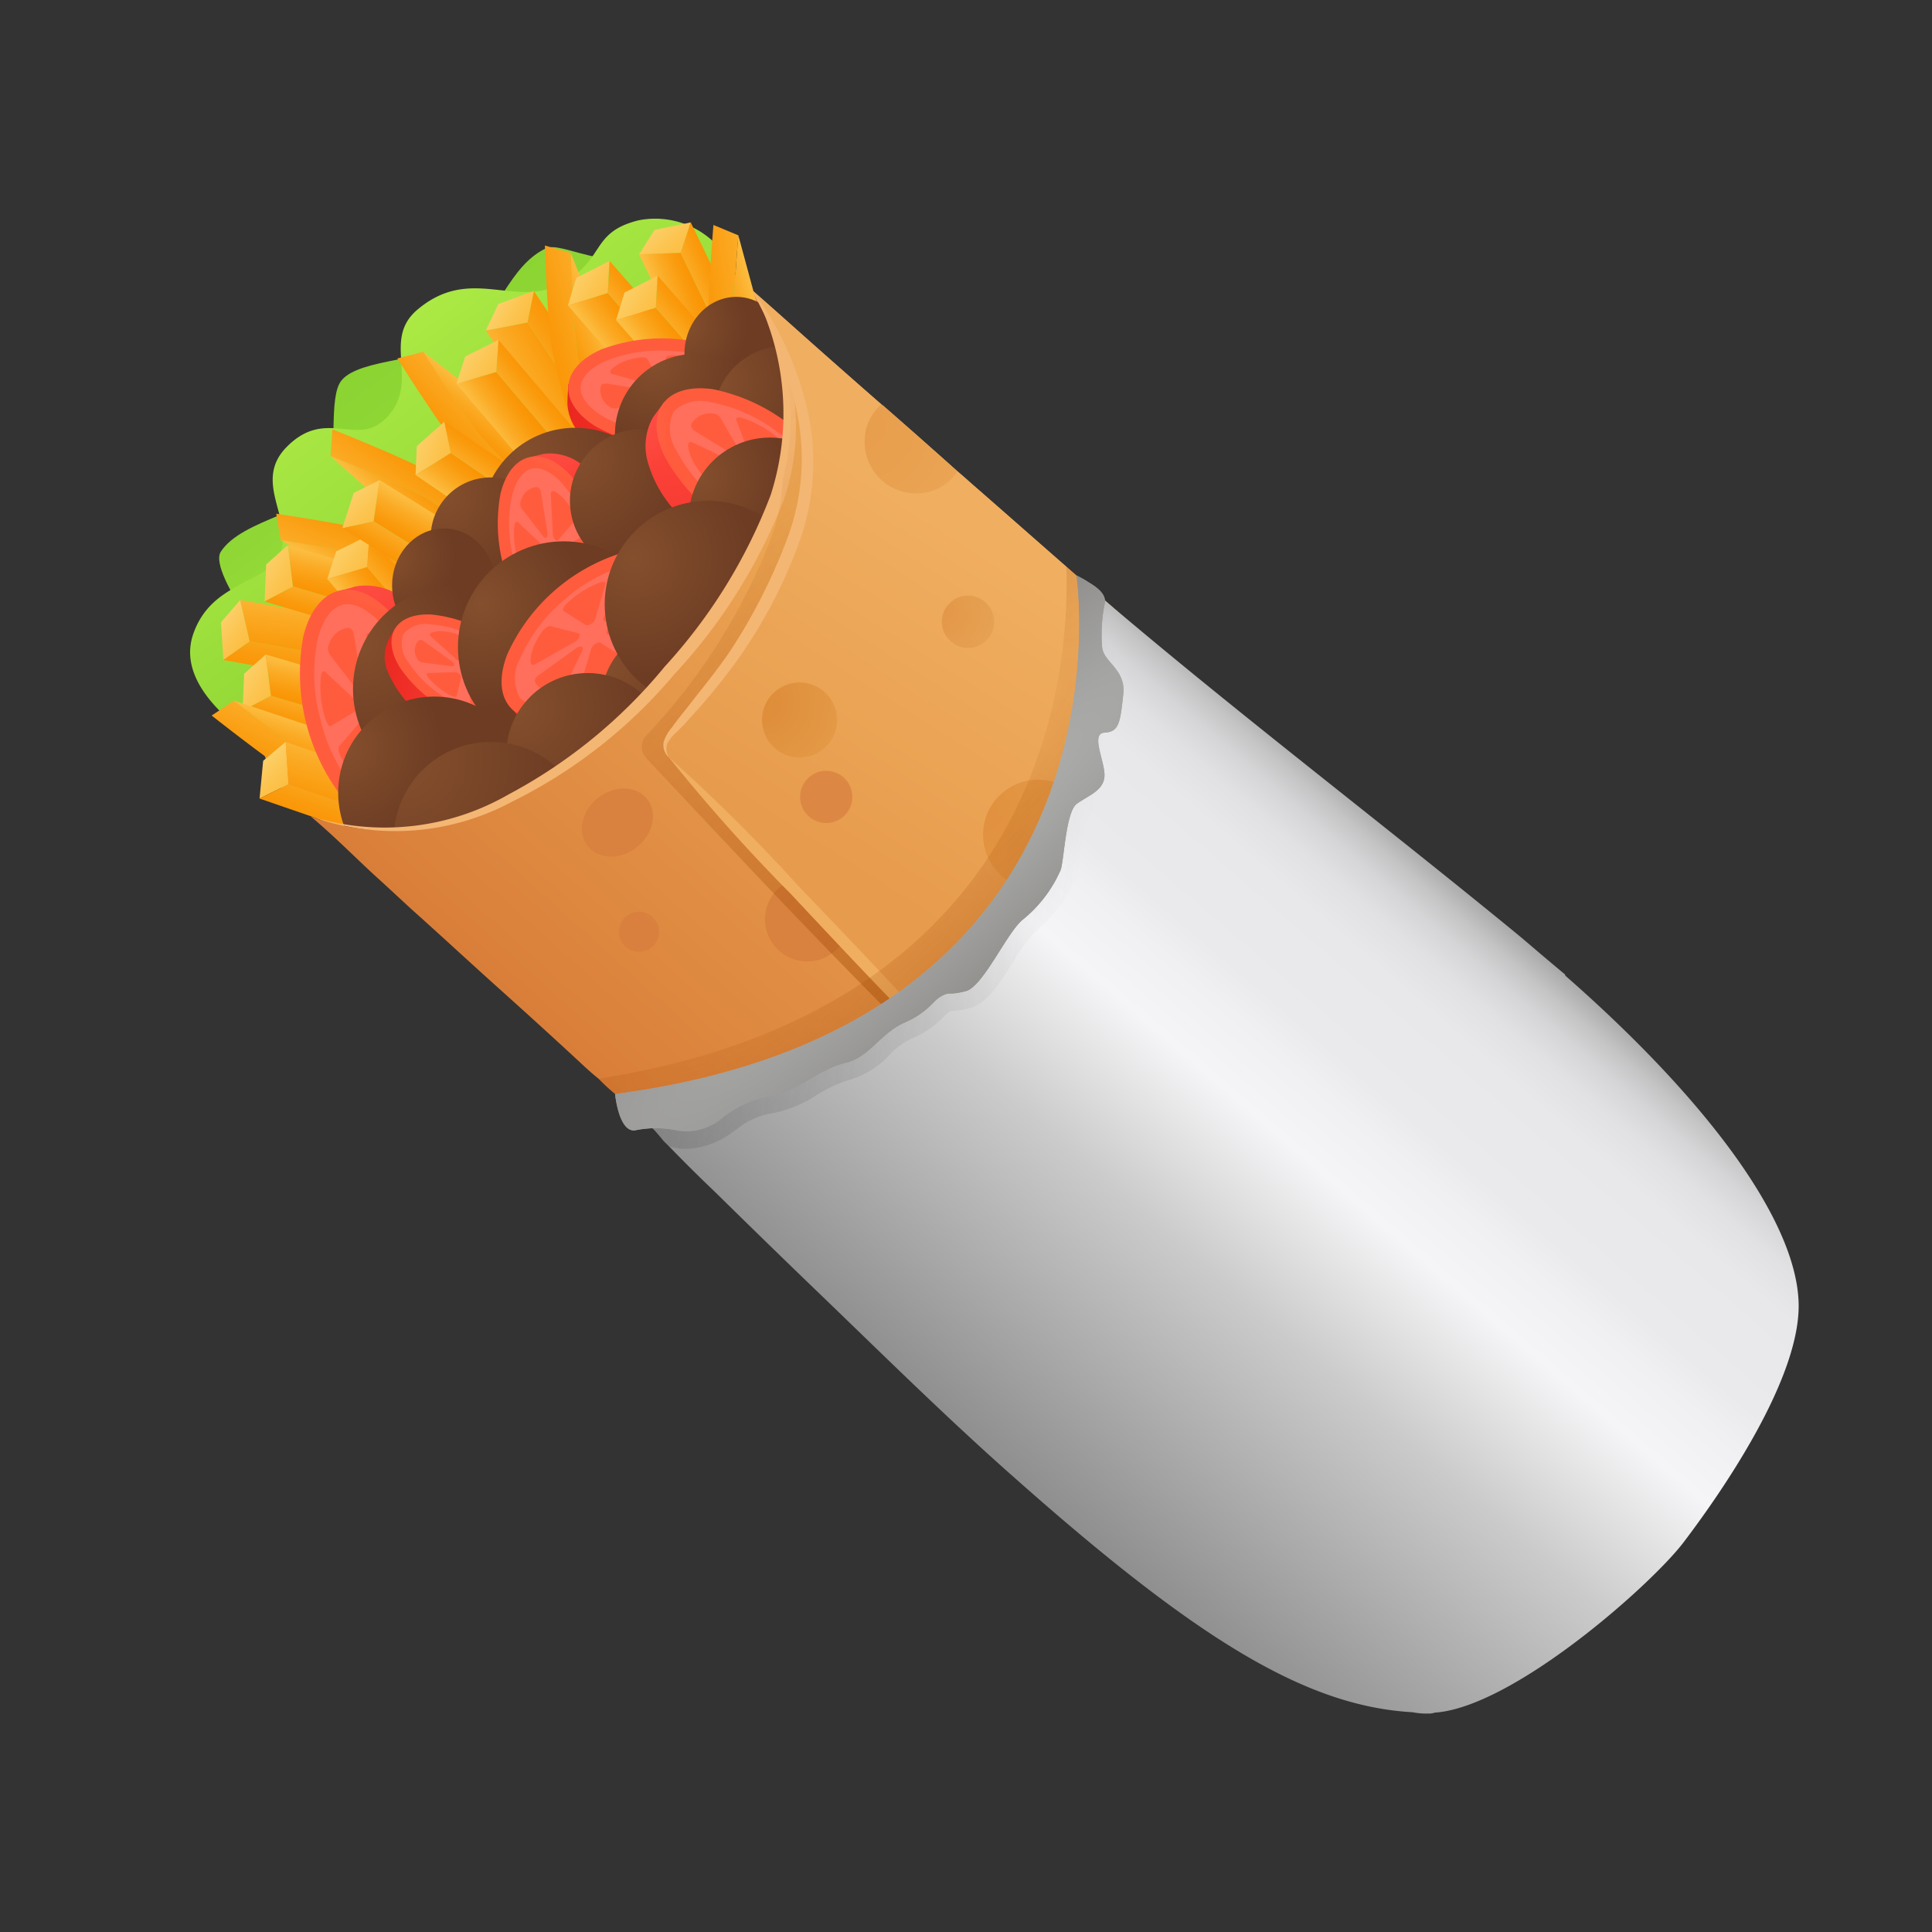 <svg xmlns="http://www.w3.org/2000/svg" xmlns:xlink="http://www.w3.org/1999/xlink" viewBox="0 0 48 48"><rect x="0" y="0" width="48" height="48" fill="#333333" stroke="none"/><defs><linearGradient id="H53o22eYJtcrl0anzd8Moa" x1="16.135" x2="3.566" y1="16.541" y2="-.218" gradientUnits="userSpaceOnUse"><stop offset="0" stop-color="#b2ed48"/><stop offset=".401" stop-color="#90d735"/><stop offset=".773" stop-color="#78c828"/><stop offset="1" stop-color="#6fc223"/></linearGradient><linearGradient id="H53o22eYJtcrl0anzd8Mok" x1="8.343" x2="19.628" y1="7.465" y2="22.568" xlink:href="#H53o22eYJtcrl0anzd8Moa"/><linearGradient id="H53o22eYJtcrl0anzd8Mod" x1="23.002" x2="23.263" y1="-51.816" y2="-50.888" gradientTransform="rotate(-43.979 91.088 -8.895)" gradientUnits="userSpaceOnUse"><stop offset="0" stop-color="#fcd370"/><stop offset=".211" stop-color="#fccd63"/><stop offset=".7" stop-color="#fcc24b"/><stop offset="1" stop-color="#fcbe42"/></linearGradient><linearGradient id="H53o22eYJtcrl0anzd8Moe" x1="20.015" x2="22.507" y1="-46.386" y2="-45.777" gradientTransform="rotate(-43.979 91.088 -8.895)" gradientUnits="userSpaceOnUse"><stop offset="0" stop-color="#fcd370"/><stop offset=".268" stop-color="#fcbe42"/><stop offset=".543" stop-color="#fbaa24"/><stop offset=".826" stop-color="#fa9a0c"/><stop offset="1" stop-color="#fa9403"/></linearGradient><linearGradient id="H53o22eYJtcrl0anzd8Mob" x1="21.62" x2="23.098" y1="-46.058" y2="-45.798" gradientTransform="rotate(-43.979 91.088 -8.895)" gradientUnits="userSpaceOnUse"><stop offset="0" stop-color="#fcb738"/><stop offset=".29" stop-color="#fbaa24"/><stop offset=".73" stop-color="#fa9a0c"/><stop offset="1" stop-color="#fa9403"/></linearGradient><linearGradient id="H53o22eYJtcrl0anzd8Mol" x1="16.934" x2="19.355" y1="-55.685" y2="-55.565" gradientTransform="matrix(.414 -.638 .793 .514 49.833 54.461)" xlink:href="#H53o22eYJtcrl0anzd8Mob"/><linearGradient id="H53o22eYJtcrl0anzd8Moc" x1="16.016" x2="17.959" y1="-55.733" y2="-55.341" gradientTransform="matrix(.414 -.638 .793 .514 49.833 54.461)" gradientUnits="userSpaceOnUse"><stop offset="0" stop-color="#fcd370"/><stop offset=".011" stop-color="#fcd16d"/><stop offset=".105" stop-color="#fcc755"/><stop offset=".193" stop-color="#fcc047"/><stop offset=".268" stop-color="#fcbe42"/><stop offset=".543" stop-color="#fbaa24"/><stop offset=".826" stop-color="#fa9a0c"/><stop offset="1" stop-color="#fa9403"/></linearGradient><linearGradient id="H53o22eYJtcrl0anzd8Mom" x1="25.043" x2="27.464" y1="-53.587" y2="-53.468" gradientTransform="matrix(-.741 .173 .214 .92 46.188 56.739)" xlink:href="#H53o22eYJtcrl0anzd8Mob"/><linearGradient id="H53o22eYJtcrl0anzd8Mon" x1="24.124" x2="26.068" y1="-53.636" y2="-53.243" gradientTransform="matrix(-.741 .173 .214 .92 46.188 56.739)" xlink:href="#H53o22eYJtcrl0anzd8Moc"/><linearGradient id="H53o22eYJtcrl0anzd8Moo" x1="23.037" x2="25.458" y1="-50.918" y2="-50.799" gradientTransform="matrix(-.551 .524 .651 .684 60.847 35.218)" xlink:href="#H53o22eYJtcrl0anzd8Mob"/><linearGradient id="H53o22eYJtcrl0anzd8Mop" x1="22.118" x2="24.062" y1="-50.966" y2="-50.574" gradientTransform="matrix(-.551 .524 .651 .684 60.847 35.218)" xlink:href="#H53o22eYJtcrl0anzd8Moc"/><linearGradient id="H53o22eYJtcrl0anzd8Moq" x1="25.596" x2="25.753" y1="-52.988" y2="-51.872" gradientTransform="rotate(-33.21 119.006 -7.967)" xlink:href="#H53o22eYJtcrl0anzd8Mod"/><linearGradient id="H53o22eYJtcrl0anzd8Mor" x1="23.501" x2="24.837" y1="-47.162" y2="-46.895" gradientTransform="rotate(-33.21 119.006 -7.967)" xlink:href="#H53o22eYJtcrl0anzd8Moe"/><linearGradient id="H53o22eYJtcrl0anzd8Mof" x1="25.648" x2="24.752" y1="-46.879" y2="-47.02" gradientTransform="rotate(-33.21 119.006 -7.967)" gradientUnits="userSpaceOnUse"><stop offset="0" stop-color="#fa9403"/><stop offset=".27" stop-color="#fa9a0c"/><stop offset=".71" stop-color="#fbaa24"/><stop offset="1" stop-color="#fcb738"/></linearGradient><linearGradient id="H53o22eYJtcrl0anzd8Mos" x1="25.778" x2="25.935" y1="-52.701" y2="-51.585" gradientTransform="rotate(-48.57 85.883 -10.169)" xlink:href="#H53o22eYJtcrl0anzd8Mod"/><linearGradient id="H53o22eYJtcrl0anzd8Mot" x1="23.683" x2="25.019" y1="-46.876" y2="-46.609" gradientTransform="rotate(-48.57 85.883 -10.169)" xlink:href="#H53o22eYJtcrl0anzd8Moe"/><linearGradient id="H53o22eYJtcrl0anzd8Mou" x1="25.83" x2="24.934" y1="-46.593" y2="-46.734" gradientTransform="rotate(-48.57 85.883 -10.169)" xlink:href="#H53o22eYJtcrl0anzd8Mof"/><linearGradient id="H53o22eYJtcrl0anzd8Mov" x1="26.298" x2="26.455" y1="-51.562" y2="-50.446" gradientTransform="rotate(-48.57 85.883 -10.169)" xlink:href="#H53o22eYJtcrl0anzd8Mod"/><linearGradient id="H53o22eYJtcrl0anzd8Mow" x1="24.203" x2="25.538" y1="-45.737" y2="-45.47" gradientTransform="rotate(-48.57 85.883 -10.169)" xlink:href="#H53o22eYJtcrl0anzd8Moe"/><linearGradient id="H53o22eYJtcrl0anzd8Mox" x1="26.349" x2="25.453" y1="-45.454" y2="-45.595" gradientTransform="rotate(-48.57 85.883 -10.169)" xlink:href="#H53o22eYJtcrl0anzd8Mof"/><linearGradient id="H53o22eYJtcrl0anzd8Moy" x1="20.929" x2="23.35" y1="-52.914" y2="-52.795" gradientTransform="matrix(-.756 .086 .107 .939 41.133 59.379)" xlink:href="#H53o22eYJtcrl0anzd8Mob"/><linearGradient id="H53o22eYJtcrl0anzd8Moz" x1="20.011" x2="21.955" y1="-52.963" y2="-52.571" gradientTransform="matrix(-.756 .086 .107 .939 41.133 59.379)" xlink:href="#H53o22eYJtcrl0anzd8Moc"/><linearGradient id="H53o22eYJtcrl0anzd8MoA" x1="22.262" x2="22.419" y1="-52.689" y2="-51.573" gradientTransform="rotate(-47.788 86.176 -9.8)" xlink:href="#H53o22eYJtcrl0anzd8Mod"/><linearGradient id="H53o22eYJtcrl0anzd8MoB" x1="20.167" x2="21.503" y1="-46.864" y2="-46.597" gradientTransform="rotate(-47.788 86.176 -9.8)" xlink:href="#H53o22eYJtcrl0anzd8Moe"/><linearGradient id="H53o22eYJtcrl0anzd8MoC" x1="22.313" x2="21.418" y1="-46.581" y2="-46.722" gradientTransform="rotate(-47.788 86.176 -9.8)" xlink:href="#H53o22eYJtcrl0anzd8Mof"/><linearGradient id="H53o22eYJtcrl0anzd8MoD" x1="22.129" x2="22.286" y1="-52.695" y2="-51.58" gradientTransform="rotate(-63.151 67.983 -11.177)" xlink:href="#H53o22eYJtcrl0anzd8Mod"/><linearGradient id="H53o22eYJtcrl0anzd8MoE" x1="20.034" x2="21.37" y1="-46.87" y2="-46.603" gradientTransform="rotate(-63.151 67.983 -11.177)" xlink:href="#H53o22eYJtcrl0anzd8Moe"/><linearGradient id="H53o22eYJtcrl0anzd8MoF" x1="22.181" x2="21.285" y1="-46.587" y2="-46.728" gradientTransform="rotate(-63.151 67.983 -11.177)" xlink:href="#H53o22eYJtcrl0anzd8Mof"/><linearGradient id="H53o22eYJtcrl0anzd8MoG" x1="16.86" x2="17.121" y1="-51.901" y2="-50.974" gradientTransform="scale(-1 1) rotate(69.88 -42.439 -34.181)" xlink:href="#H53o22eYJtcrl0anzd8Mod"/><linearGradient id="H53o22eYJtcrl0anzd8MoH" x1="13.873" x2="16.366" y1="-46.472" y2="-45.863" gradientTransform="scale(-1 1) rotate(69.88 -42.439 -34.181)" xlink:href="#H53o22eYJtcrl0anzd8Moe"/><linearGradient id="H53o22eYJtcrl0anzd8MoI" x1="15.478" x2="16.956" y1="-46.144" y2="-45.884" gradientTransform="scale(-1 1) rotate(69.88 -42.439 -34.181)" xlink:href="#H53o22eYJtcrl0anzd8Mob"/><linearGradient id="H53o22eYJtcrl0anzd8MoJ" x1="31.437" x2="33.858" y1="-49.768" y2="-49.649" gradientTransform="matrix(.257 -.716 .889 .319 48.359 54.395)" xlink:href="#H53o22eYJtcrl0anzd8Mob"/><linearGradient id="H53o22eYJtcrl0anzd8MoK" x1="30.519" x2="32.463" y1="-49.816" y2="-49.424" gradientTransform="matrix(.257 -.716 .889 .319 48.359 54.395)" xlink:href="#H53o22eYJtcrl0anzd8Moc"/><linearGradient id="H53o22eYJtcrl0anzd8MoL" x1="15.888" x2="16.045" y1="-53.005" y2="-51.889" gradientTransform="scale(-1 1) rotate(66.05 -46.803 -36.698)" xlink:href="#H53o22eYJtcrl0anzd8Mod"/><linearGradient id="H53o22eYJtcrl0anzd8MoM" x1="13.793" x2="15.129" y1="-47.18" y2="-46.912" gradientTransform="scale(-1 1) rotate(66.05 -46.803 -36.698)" xlink:href="#H53o22eYJtcrl0anzd8Moe"/><linearGradient id="H53o22eYJtcrl0anzd8MoN" x1="15.94" x2="15.044" y1="-46.896" y2="-47.038" gradientTransform="scale(-1 1) rotate(66.05 -46.803 -36.698)" xlink:href="#H53o22eYJtcrl0anzd8Mof"/><linearGradient id="H53o22eYJtcrl0anzd8MoO" x1="18.593" x2="18.75" y1="-52.404" y2="-51.288" gradientTransform="scale(-1 1) rotate(66.05 -46.803 -36.698)" xlink:href="#H53o22eYJtcrl0anzd8Mod"/><linearGradient id="H53o22eYJtcrl0anzd8MoP" x1="16.498" x2="17.834" y1="-46.579" y2="-46.312" gradientTransform="scale(-1 1) rotate(66.05 -46.803 -36.698)" xlink:href="#H53o22eYJtcrl0anzd8Moe"/><linearGradient id="H53o22eYJtcrl0anzd8MoQ" x1="18.644" x2="17.749" y1="-46.296" y2="-46.437" gradientTransform="scale(-1 1) rotate(66.05 -46.803 -36.698)" xlink:href="#H53o22eYJtcrl0anzd8Mof"/><linearGradient id="H53o22eYJtcrl0anzd8MoR" x1="16.518" x2="16.675" y1="-51.809" y2="-50.693" gradientTransform="rotate(-47.788 86.176 -9.8)" xlink:href="#H53o22eYJtcrl0anzd8Mod"/><linearGradient id="H53o22eYJtcrl0anzd8MoS" x1="14.423" x2="15.758" y1="-45.984" y2="-45.717" gradientTransform="rotate(-47.788 86.176 -9.8)" xlink:href="#H53o22eYJtcrl0anzd8Moe"/><linearGradient id="H53o22eYJtcrl0anzd8MoT" x1="16.569" x2="15.673" y1="-45.7" y2="-45.842" gradientTransform="rotate(-47.788 86.176 -9.8)" xlink:href="#H53o22eYJtcrl0anzd8Mof"/><linearGradient id="H53o22eYJtcrl0anzd8MoU" x1="26.704" x2="29.125" y1="-49.535" y2="-49.416" gradientTransform="matrix(-.346 .677 .841 .43 62.173 22.658)" xlink:href="#H53o22eYJtcrl0anzd8Mob"/><linearGradient id="H53o22eYJtcrl0anzd8MoV" x1="25.786" x2="27.73" y1="-49.584" y2="-49.192" gradientTransform="matrix(-.346 .677 .841 .43 62.173 22.658)" xlink:href="#H53o22eYJtcrl0anzd8Moc"/><linearGradient id="H53o22eYJtcrl0anzd8MoW" x1="15.85" x2="16.007" y1="-54.064" y2="-52.948" gradientTransform="scale(-1 1) rotate(50.72 -66.292 -46.767)" xlink:href="#H53o22eYJtcrl0anzd8Mod"/><linearGradient id="H53o22eYJtcrl0anzd8MoX" x1="13.755" x2="15.091" y1="-48.239" y2="-47.972" gradientTransform="scale(-1 1) rotate(50.72 -66.292 -46.767)" xlink:href="#H53o22eYJtcrl0anzd8Moe"/><linearGradient id="H53o22eYJtcrl0anzd8MoY" x1="15.902" x2="15.006" y1="-47.955" y2="-48.097" gradientTransform="scale(-1 1) rotate(50.72 -66.292 -46.767)" xlink:href="#H53o22eYJtcrl0anzd8Mof"/><linearGradient id="H53o22eYJtcrl0anzd8MoZ" x1="21.131" x2="21.392" y1="-49.452" y2="-48.525" gradientTransform="scale(-1 1) rotate(60.84 -50.82 -38.82)" xlink:href="#H53o22eYJtcrl0anzd8Mod"/><linearGradient id="H53o22eYJtcrl0anzd8Moaa" x1="18.144" x2="20.637" y1="-44.023" y2="-43.414" gradientTransform="scale(-1 1) rotate(60.84 -50.82 -38.82)" xlink:href="#H53o22eYJtcrl0anzd8Moe"/><linearGradient id="H53o22eYJtcrl0anzd8Moab" x1="19.749" x2="21.227" y1="-43.695" y2="-43.435" gradientTransform="scale(-1 1) rotate(60.84 -50.82 -38.82)" xlink:href="#H53o22eYJtcrl0anzd8Mob"/><radialGradient id="H53o22eYJtcrl0anzd8Mog" cx="12.861" cy="13.85" r="8.226" gradientTransform="scale(1 -1) rotate(-75.75 -7.652 2.359)" gradientUnits="userSpaceOnUse"><stop offset="0" stop-color="#ff473d"/><stop offset=".313" stop-color="#f83d34"/><stop offset=".851" stop-color="#e6211a"/><stop offset="1" stop-color="#e01812"/></radialGradient><radialGradient id="H53o22eYJtcrl0anzd8Moh" cx="9.243" cy="14.584" r="4.531" gradientTransform="matrix(.357 .934 .428 -.163 -1.179 4.76)" gradientUnits="userSpaceOnUse"><stop offset="0" stop-color="#ff9a8c"/><stop offset=".086" stop-color="#ff9a8c" stop-opacity=".959"/><stop offset=".233" stop-color="#ff9a8c" stop-opacity=".85"/><stop offset=".425" stop-color="#ff9a8c" stop-opacity=".671"/><stop offset=".654" stop-color="#ff9a8c" stop-opacity=".424"/><stop offset=".912" stop-color="#ff9a8c" stop-opacity=".113"/><stop offset="1" stop-color="#ff9a8c" stop-opacity="0"/></radialGradient><radialGradient id="H53o22eYJtcrl0anzd8Moac" cx="13.225" cy="20.797" r="6.96" gradientTransform="scale(-1 1) rotate(-4.25 -148.216 452.142)" xlink:href="#H53o22eYJtcrl0anzd8Mog"/><radialGradient id="H53o22eYJtcrl0anzd8Moad" cx="10.165" cy="21.418" r="3.834" gradientTransform="matrix(-.999 .043 .019 .457 31.883 .653)" xlink:href="#H53o22eYJtcrl0anzd8Moh"/><radialGradient id="H53o22eYJtcrl0anzd8Moi" cx="19.11" cy="12.329" r="2.802" gradientUnits="userSpaceOnUse"><stop offset="0" stop-color="#844f2d"/><stop offset="1" stop-color="#6d3c23"/></radialGradient><radialGradient id="H53o22eYJtcrl0anzd8Moae" cx="13.72" cy="13.437" r="5.773" xlink:href="#H53o22eYJtcrl0anzd8Moi"/><radialGradient id="H53o22eYJtcrl0anzd8Moaf" cx="12.925" cy="11.209" r="2.802" xlink:href="#H53o22eYJtcrl0anzd8Moi"/><radialGradient id="H53o22eYJtcrl0anzd8Moag" cx="10.97" cy="12.277" r="2.594" xlink:href="#H53o22eYJtcrl0anzd8Moi"/><radialGradient id="H53o22eYJtcrl0anzd8Moah" cx="19.542" cy="10.109" r="2.594" xlink:href="#H53o22eYJtcrl0anzd8Moi"/><radialGradient id="H53o22eYJtcrl0anzd8Moai" cx="9.699" cy="13.832" r="1.606" xlink:href="#H53o22eYJtcrl0anzd8Moi"/><radialGradient id="H53o22eYJtcrl0anzd8Moaj" cx="16.962" cy="8.079" r="1.606" xlink:href="#H53o22eYJtcrl0anzd8Moi"/><radialGradient id="H53o22eYJtcrl0anzd8Moak" cx="16.248" cy="8.993" r="2.123" xlink:href="#H53o22eYJtcrl0anzd8Moi"/><radialGradient id="H53o22eYJtcrl0anzd8Moal" cx="10.798" cy="19.217" r="6.578" xlink:href="#H53o22eYJtcrl0anzd8Mog"/><radialGradient id="H53o22eYJtcrl0anzd8Moam" cx="7.905" cy="19.804" r="3.623" gradientTransform="matrix(.357 .934 .428 -.163 1.798 4.283)" xlink:href="#H53o22eYJtcrl0anzd8Moh"/><radialGradient id="H53o22eYJtcrl0anzd8Moan" cx="17.797" cy="9.505" r="2.314" xlink:href="#H53o22eYJtcrl0anzd8Moi"/><radialGradient id="H53o22eYJtcrl0anzd8Moao" cx="14.338" cy="11.41" r="2.654" xlink:href="#H53o22eYJtcrl0anzd8Moi"/><radialGradient id="H53o22eYJtcrl0anzd8Moap" cx="8.899" cy="15.984" r="2.825" xlink:href="#H53o22eYJtcrl0anzd8Moi"/><radialGradient id="H53o22eYJtcrl0anzd8Moaq" cx="18.711" cy="19.462" r="5.571" gradientTransform="scale(-1 1) rotate(-30.8 -.412 76.603)" xlink:href="#H53o22eYJtcrl0anzd8Mog"/><radialGradient id="H53o22eYJtcrl0anzd8Moar" cx="16.261" cy="19.959" r="3.069" gradientTransform="matrix(-.913 -.408 -.187 .418 33.67 17.719)" xlink:href="#H53o22eYJtcrl0anzd8Moh"/><radialGradient id="H53o22eYJtcrl0anzd8Moas" cx="8.557" cy="18.572" r="2.441" xlink:href="#H53o22eYJtcrl0anzd8Moi"/><radialGradient id="H53o22eYJtcrl0anzd8Moat" cx="11.952" cy="15.016" r="2.566" xlink:href="#H53o22eYJtcrl0anzd8Moi"/><radialGradient id="H53o22eYJtcrl0anzd8Moau" cx="14.905" cy="16.224" r="7.538" gradientTransform="scale(-1 1) rotate(40.74 1.923 -27.607)" xlink:href="#H53o22eYJtcrl0anzd8Mog"/><radialGradient id="H53o22eYJtcrl0anzd8Moav" cx="11.591" cy="16.895" r="4.152" gradientTransform="matrix(-.677 .736 .337 .31 21.955 -1.352)" xlink:href="#H53o22eYJtcrl0anzd8Moh"/><radialGradient id="H53o22eYJtcrl0anzd8Moaw" cx="15.017" cy="16.501" r="2.314" xlink:href="#H53o22eYJtcrl0anzd8Moi"/><radialGradient id="H53o22eYJtcrl0anzd8Moax" cx="12.821" cy="17.601" r="3.156" xlink:href="#H53o22eYJtcrl0anzd8Moi"/><radialGradient id="H53o22eYJtcrl0anzd8Moay" cx="13.883" cy="13.094" r="7.496" gradientTransform="rotate(36.535 19.666 15.507)" xlink:href="#H53o22eYJtcrl0anzd8Mog"/><radialGradient id="H53o22eYJtcrl0anzd8Moaz" cx="10.586" cy="13.762" r="4.129" gradientTransform="matrix(.729 .685 -.313 .334 10.008 -3.139)" xlink:href="#H53o22eYJtcrl0anzd8Moh"/><radialGradient id="H53o22eYJtcrl0anzd8MoaA" cx="17.297" cy="15.783" r="2.42" xlink:href="#H53o22eYJtcrl0anzd8Moi"/><radialGradient id="H53o22eYJtcrl0anzd8MoaB" cx="17.338" cy="11.836" r="2.146" xlink:href="#H53o22eYJtcrl0anzd8Moi"/><radialGradient id="H53o22eYJtcrl0anzd8MoaC" cx="15.749" cy="13.867" r="2.931" xlink:href="#H53o22eYJtcrl0anzd8Moi"/><radialGradient id="H53o22eYJtcrl0anzd8MoaD" cx="10.006" cy="18.925" r="3.989" xlink:href="#H53o22eYJtcrl0anzd8Moi"/><linearGradient id="H53o22eYJtcrl0anzd8MoaE" x1="20.593" x2="29.827" y1="31.924" y2="21.665" gradientUnits="userSpaceOnUse"><stop offset="0" stop-color="#d97e39"/><stop offset="1" stop-color="#eda855"/></linearGradient><linearGradient id="H53o22eYJtcrl0anzd8MoaF" x1="26.927" x2="31.671" y1="25.676" y2="18.197" gradientUnits="userSpaceOnUse"><stop offset="0" stop-color="#e79b4c"/><stop offset="1" stop-color="#f0ae60"/></linearGradient><linearGradient id="H53o22eYJtcrl0anzd8MoaG" x1="26.265" x2="16.22" y1="24.262" y2="11.823" gradientUnits="userSpaceOnUse"><stop offset="0" stop-color="#a14803"/><stop offset="1" stop-color="#a14803" stop-opacity="0"/></linearGradient><radialGradient id="H53o22eYJtcrl0anzd8Moj" cx="24.373" cy="20.087" r="4.213" gradientUnits="userSpaceOnUse"><stop offset="0" stop-color="#de8c38"/><stop offset="1" stop-color="#e69f4c"/></radialGradient><radialGradient id="H53o22eYJtcrl0anzd8MoaH" cx="18.898" cy="17.443" r="2.867" xlink:href="#H53o22eYJtcrl0anzd8Moj"/><radialGradient id="H53o22eYJtcrl0anzd8MoaI" cx="23.375" cy="15.137" r="1.998" gradientUnits="userSpaceOnUse"><stop offset="0" stop-color="#de8f3e"/><stop offset="1" stop-color="#e6a457"/></radialGradient><radialGradient id="H53o22eYJtcrl0anzd8MoaJ" cx="21.441" cy="10.625" r="3.494" xlink:href="#H53o22eYJtcrl0anzd8Moj"/><radialGradient id="H53o22eYJtcrl0anzd8MoaK" cx="22.792" cy="20.276" r="42.803" gradientTransform="rotate(135.533 19.459 12.122) scale(1 .196)" gradientUnits="userSpaceOnUse"><stop offset="0" stop-color="#a14803" stop-opacity="0"/><stop offset="1" stop-color="#a14803"/></radialGradient><linearGradient id="H53o22eYJtcrl0anzd8MoaL" x1="24.216" x2="37.325" y1="37.929" y2="22.71" gradientUnits="userSpaceOnUse"><stop offset="0" stop-color="#818181"/><stop offset=".43" stop-color="#cbcbcb"/><stop offset=".612" stop-color="#f5f5f7"/><stop offset=".69" stop-color="#f0f0f2"/><stop offset=".735" stop-color="#eaeaec"/><stop offset=".85" stop-color="#e8e8ea"/><stop offset=".898" stop-color="#e1e1e3"/><stop offset=".934" stop-color="#d5d5d7"/><stop offset=".963" stop-color="#c4c4c5"/><stop offset=".988" stop-color="#aeaeae"/><stop offset="1" stop-color="#a1a1a1"/></linearGradient><linearGradient id="H53o22eYJtcrl0anzd8MoaM" x1="17.556" x2="26.904" y1="20.797" y2="22.159" gradientUnits="userSpaceOnUse"><stop offset="0" stop-color="#606060"/><stop offset="1" stop-color="#606060" stop-opacity="0"/></linearGradient><radialGradient id="H53o22eYJtcrl0anzd8MoaN" cx="23.561" cy="21.145" r="22.589" gradientTransform="rotate(137.726 20.173 12.382) scale(1 .171)" gradientUnits="userSpaceOnUse"><stop offset="0" stop-color="#b0b1b0"/><stop offset="1" stop-color="#8a8885"/></radialGradient></defs><g data-name="Burrito"><path fill="#df8e59" d="M19.6,9.022a3.811,3.811,0,0,0-.181-.616,2.869,2.869,0,0,0-1.438-1.7,3.9,3.9,0,0,0-2.244-.015,11.706,11.706,0,0,0-5.882,3.717,12.556,12.556,0,0,0-3.368,6.17,3.953,3.953,0,0,0,.361,2.826,3.326,3.326,0,0,0,3,1.329c2.469-.145,4.943-1.924,6.618-3.635a10.717,10.717,0,0,0,3.206-6.434A5.652,5.652,0,0,0,19.6,9.022Z"/><path fill="url(#H53o22eYJtcrl0anzd8Moa)" d="M7.125,16.694s-1.986-2.451-1.639-2.987c.53-.818,2.378-.993,2.649-1.715s.015-2.123.347-2.537c.457-.569,2.241-.473,3.085-1.047.807-.548,1.07-1.8,2-2.24.384-.182,1.563.617,2.585.1s.327.578,1.285,1.163c1.163.708,1.725.215,1.487,1.232-.337,1.437-1.438-.627-1.438-.627L12.843,16.4Z"/><path fill="url(#H53o22eYJtcrl0anzd8Mok)" d="M6.9,18.708s-2.656-1.341-2.1-2.953c.464-1.35,1.87-1.221,2.173-2.048s-.692-1.746.147-2.6c1.012-1.029,1.793.087,2.544-.795s-.178-1.871.707-2.619c1.311-1.107,2.407-.035,3.549-.633s.724-1.283,1.944-1.586a2.12,2.12,0,0,1,2.53,1.951c-.141,1.451.091,1.364.091,1.364L13.3,18.37Z"/><polygon fill="url(#H53o22eYJtcrl0anzd8Mod)" points="13.266 7.226 12.382 7.553 12.07 8.212 13.106 8.014 13.266 7.226"/><polyline fill="#fcd370" points="19.094 16.129 18.128 16.465 17.856 17.061 18.9 16.91"/><path fill="url(#H53o22eYJtcrl0anzd8Moe)" d="M13.106,8.014c1.97,2.938,3.943,5.872,5.794,8.9l-1.044.151c-1.844-2.981-3.818-5.92-5.786-8.849Z"/><path fill="url(#H53o22eYJtcrl0anzd8Mob)" d="M13.106,8.014c1.97,2.938,3.943,5.872,5.794,8.9l.194-.781c-1.88-3.029-3.851-5.963-5.828-8.9Z"/><path fill="url(#H53o22eYJtcrl0anzd8Mol)" d="M13.77,14.17a17.818,17.818,0,0,0-3.189-2.487c-.557-.309-2.236-.982-2.324-1.017l-.044.669c.088.035,1.766.707,2.323,1.016a17.764,17.764,0,0,1,3.187,2.487c1.367,1.222,2.735,2.441,4.09,3.681l.056-.667Z"/><path fill="url(#H53o22eYJtcrl0anzd8Moc)" d="M8.213,11.335c.088.035,1.766.707,2.323,1.016a17.764,17.764,0,0,1,3.187,2.487c1.367,1.222,2.735,2.441,4.09,3.681l-1.1.41C13.911,16.386,11.057,13.859,8.213,11.335Z"/><path fill="url(#H53o22eYJtcrl0anzd8Mom)" d="M14.964,12.477a17.785,17.785,0,0,1-1.258-3.844C13.6,8,13.541,6.2,13.538,6.1l.644.185c0,.095.066,1.9.168,2.53a17.669,17.669,0,0,0,1.258,3.842c.686,1.7,1.369,3.4,2.076,5.1l-.647-.173Z"/><path fill="url(#H53o22eYJtcrl0anzd8Mon)" d="M14.182,6.287c0,.095.066,1.9.168,2.53a17.669,17.669,0,0,0,1.258,3.842c.686,1.7,1.369,3.4,2.076,5.1l.758-.893C17,13.361,15.591,9.819,14.182,6.287Z"/><path fill="url(#H53o22eYJtcrl0anzd8Moo)" d="M14.332,13.681A17.8,17.8,0,0,1,11.3,11.006c-.406-.49-1.377-2.016-1.428-2.1l.649-.167c.051.08,1.021,1.606,1.428,2.095a17.709,17.709,0,0,0,3.034,2.673c1.453,1.118,2.9,2.237,4.373,3.339l-.645.179Z"/><path fill="url(#H53o22eYJtcrl0anzd8Mop)" d="M10.518,8.743c.051.08,1.021,1.606,1.428,2.095a17.709,17.709,0,0,0,3.034,2.673c1.453,1.118,2.9,2.237,4.373,3.339l.2-1.154C16.535,13.41,13.524,11.072,10.518,8.743Z"/><polygon fill="url(#H53o22eYJtcrl0anzd8Moq)" points="17.165 5.525 16.262 5.713 15.877 6.319 16.911 6.282 17.165 5.525"/><polyline fill="#fcd370" points="21.676 15.316 20.691 15.478 20.336 16.019 21.372 16.057"/><path fill="url(#H53o22eYJtcrl0anzd8Mor)" d="M16.911,6.282c1.553,3.225,3.114,6.444,4.461,9.775l-1.036-.038c-1.344-3.262-2.908-6.49-4.459-9.7Z"/><path fill="url(#H53o22eYJtcrl0anzd8Mof)" d="M16.911,6.282c1.553,3.225,3.114,6.444,4.461,9.775l.3-.741c-1.389-3.346-2.949-6.562-4.511-9.791Z"/><polygon fill="url(#H53o22eYJtcrl0anzd8Mos)" points="15.139 6.484 14.319 6.905 14.108 7.591 15.095 7.281 15.139 6.484"/><polyline fill="#fcd370" points="22.084 14.731 21.177 15.148 20.978 15.763 21.986 15.525"/><path fill="url(#H53o22eYJtcrl0anzd8Mot)" d="M15.1,7.281c2.352,2.7,4.71,5.39,6.891,8.244l-1.008.238c-2.161-2.789-4.524-5.488-6.87-8.172Z"/><path fill="url(#H53o22eYJtcrl0anzd8Mou)" d="M15.1,7.281c2.352,2.7,4.71,5.39,6.891,8.244l.1-.794c-2.227-2.859-4.583-5.547-6.945-8.247Z"/><polygon fill="url(#H53o22eYJtcrl0anzd8Mov)" points="16.337 6.848 15.516 7.269 15.306 7.955 16.293 7.646 16.337 6.848"/><polyline fill="#fcd370" points="23.282 15.095 22.375 15.512 22.176 16.128 23.184 15.89"/><path fill="url(#H53o22eYJtcrl0anzd8Mow)" d="M16.293,7.646c2.352,2.7,4.71,5.389,6.891,8.244l-1.008.238c-2.161-2.79-4.524-5.488-6.87-8.173Z"/><path fill="url(#H53o22eYJtcrl0anzd8Mox)" d="M16.293,7.646c2.352,2.7,4.71,5.389,6.891,8.244l.1-.795c-2.227-2.859-4.583-5.547-6.945-8.247Z"/><path fill="url(#H53o22eYJtcrl0anzd8Moy)" d="M18.406,12.086A17.78,17.78,0,0,1,17.6,8.123c-.029-.637.117-2.439.125-2.534l.619.258c-.008.095-.155,1.9-.126,2.533a17.789,17.789,0,0,0,.807,3.962c.485,1.768.967,3.535,1.474,5.3l-.623-.246Z"/><path fill="url(#H53o22eYJtcrl0anzd8Moz)" d="M18.344,5.847c-.008.095-.155,1.9-.126,2.533a17.789,17.789,0,0,0,.807,3.962c.485,1.768.967,3.535,1.474,5.3l.855-.8C20.327,13.2,19.336,9.518,18.344,5.847Z"/><polygon fill="url(#H53o22eYJtcrl0anzd8MoA)" points="12.386 8.445 11.559 8.855 11.339 9.539 12.331 9.242 12.386 8.445"/><polyline fill="#fcd370" points="19.216 16.787 18.303 17.191 18.096 17.804 19.108 17.58"/><path fill="url(#H53o22eYJtcrl0anzd8MoB)" d="M12.331,9.242c2.314,2.731,4.635,5.454,6.777,8.338L18.1,17.8c-2.122-2.819-4.448-5.549-6.757-8.265Z"/><path fill="url(#H53o22eYJtcrl0anzd8MoC)" d="M12.331,9.242c2.314,2.731,4.635,5.454,6.777,8.338l.108-.793c-2.187-2.889-4.506-5.609-6.83-8.342Z"/><polygon fill="url(#H53o22eYJtcrl0anzd8MoD)" points="11.043 10.472 10.355 11.086 10.324 11.803 11.201 11.254 11.043 10.472"/><polyline fill="#fcd370" points="19.839 16.705 19.066 17.337 19.029 17.983 19.945 17.499"/><path fill="url(#H53o22eYJtcrl0anzd8MoE)" d="M11.2,11.254c2.956,2.02,5.915,4.031,8.744,6.245l-.916.484c-2.793-2.156-5.759-4.173-8.7-6.18Z"/><path fill="url(#H53o22eYJtcrl0anzd8MoF)" d="M11.2,11.254c2.956,2.02,5.915,4.031,8.744,6.245l-.106-.794c-2.874-2.206-5.83-4.214-8.8-6.233Z"/><polygon fill="url(#H53o22eYJtcrl0anzd8MoG)" points="5.55 16.4 5.491 15.459 5.968 14.907 6.205 15.935 5.55 16.4"/><polyline fill="#fcd370" points="16.049 18.13 15.966 17.111 16.4 16.621 16.685 17.637"/><path fill="url(#H53o22eYJtcrl0anzd8MoH)" d="M6.205,15.935c3.484.614,6.965,1.231,10.48,1.7L16.4,16.621c-3.472-.481-6.958-1.1-10.432-1.714Z"/><path fill="url(#H53o22eYJtcrl0anzd8MoI)" d="M6.205,15.935c3.484.614,6.965,1.231,10.48,1.7l-.636.493c-3.531-.494-7.011-1.111-10.5-1.73Z"/><path fill="url(#H53o22eYJtcrl0anzd8MoJ)" d="M13.031,14.915a17.711,17.711,0,0,0-3.673-1.693c-.612-.174-2.4-.445-2.495-.459l.11.661c.094.014,1.882.285,2.494.459a17.719,17.719,0,0,1,3.671,1.693c1.611.878,3.22,1.752,4.823,2.65l-.1-.663Z"/><path fill="url(#H53o22eYJtcrl0anzd8MoK)" d="M6.973,13.424c.094.014,1.882.285,2.494.459a17.719,17.719,0,0,1,3.671,1.693c1.611.878,3.22,1.752,4.823,2.65l-.975.649C13.675,17.04,10.319,15.231,6.973,13.424Z"/><polygon fill="url(#H53o22eYJtcrl0anzd8MoL)" points="6.574 14.944 6.614 14.023 7.15 13.545 7.28 14.572 6.574 14.944"/><polyline fill="#fcd370" points="16.965 17.818 16.966 16.82 17.443 16.382 17.647 17.398"/><path fill="url(#H53o22eYJtcrl0anzd8MoM)" d="M7.28,14.572c3.434,1.012,6.863,2.034,10.367,2.826l-.2-1.016c-3.437-.8-6.875-1.823-10.293-2.837Z"/><path fill="url(#H53o22eYJtcrl0anzd8MoN)" d="M7.28,14.572c3.434,1.012,6.863,2.034,10.367,2.826l-.682.42c-3.527-.832-6.952-1.853-10.391-2.874Z"/><polygon fill="url(#H53o22eYJtcrl0anzd8MoO)" points="6.025 17.66 6.066 16.738 6.602 16.261 6.732 17.288 6.025 17.66"/><polyline fill="#fcd370" points="16.416 20.534 16.417 19.536 16.894 19.098 17.098 20.114"/><path fill="url(#H53o22eYJtcrl0anzd8MoP)" d="M6.732,17.288c3.433,1.012,6.862,2.034,10.366,2.826l-.2-1.016c-3.437-.8-6.874-1.823-10.292-2.837Z"/><path fill="url(#H53o22eYJtcrl0anzd8MoQ)" d="M6.732,17.288c3.433,1.012,6.862,2.034,10.366,2.826l-.682.42C12.889,19.7,9.464,18.681,6.025,17.66Z"/><polygon fill="url(#H53o22eYJtcrl0anzd8MoR)" points="9.178 13.291 8.352 13.701 8.132 14.384 9.123 14.088 9.178 13.291"/><polyline fill="#fcd370" points="16.009 21.633 15.096 22.037 14.889 22.65 15.9 22.426"/><path fill="url(#H53o22eYJtcrl0anzd8MoS)" d="M9.123,14.088c2.315,2.731,4.636,5.454,6.777,8.338l-1.011.224c-2.123-2.819-4.448-5.549-6.757-8.266Z"/><path fill="url(#H53o22eYJtcrl0anzd8MoT)" d="M9.123,14.088c2.315,2.731,4.636,5.454,6.777,8.338l.109-.793c-2.187-2.89-4.506-5.609-6.831-8.342Z"/><path fill="url(#H53o22eYJtcrl0anzd8MoU)" d="M11.045,20.8A17.856,17.856,0,0,1,7.3,19.283c-.546-.328-1.967-1.447-2.041-1.506l.557-.372c.074.059,1.5,1.177,2.041,1.5A17.744,17.744,0,0,0,11.6,20.428c1.741.574,3.48,1.15,5.232,1.7l-.55.383Z"/><path fill="url(#H53o22eYJtcrl0anzd8MoV)" d="M5.812,17.405c.074.059,1.5,1.177,2.041,1.5A17.744,17.744,0,0,0,11.6,20.428c1.741.574,3.48,1.15,5.232,1.7l-.194-1.155C13.034,19.818,9.419,18.608,5.812,17.405Z"/><polygon fill="url(#H53o22eYJtcrl0anzd8MoW)" points="8.504 13.125 8.788 12.247 9.431 11.929 9.284 12.953 8.504 13.125"/><polyline fill="#fcd370" points="17.763 18.649 18.028 17.687 18.604 17.391 18.532 18.425"/><path fill="url(#H53o22eYJtcrl0anzd8MoX)" d="M9.284,12.953c3.043,1.886,6.078,3.779,9.248,5.472l.072-1.034c-3.1-1.683-6.146-3.58-9.173-5.462Z"/><path fill="url(#H53o22eYJtcrl0anzd8MoY)" d="M9.284,12.953c3.043,1.886,6.078,3.779,9.248,5.472l-.769.224c-3.181-1.736-6.213-3.628-9.259-5.524Z"/><polygon fill="url(#H53o22eYJtcrl0anzd8MoZ)" points="6.449 19.84 6.538 18.902 7.096 18.432 7.169 19.484 6.449 19.84"/><polyline fill="#fcd370" points="16.546 23.196 16.624 22.177 17.13 21.761 17.251 22.809"/><path fill="url(#H53o22eYJtcrl0anzd8Moaa)" d="M7.169,19.484c3.344,1.153,6.685,2.309,10.082,3.325l-.121-1.048c-3.354-1.02-6.7-2.176-10.034-3.329Z"/><path fill="url(#H53o22eYJtcrl0anzd8Moab)" d="M7.169,19.484c3.344,1.153,6.685,2.309,10.082,3.325l-.705.387C13.136,22.154,9.8,21,6.449,19.84Z"/><path fill="url(#H53o22eYJtcrl0anzd8Mog)" d="M10.254,20.4h0l.041-.013a.792.792,0,0,0,.155-.054h0a1.436,1.436,0,0,0,.7-.629,4.059,4.059,0,0,0-.079-3.492,3.3,3.3,0,0,0-.992-1.311,1.6,1.6,0,0,0-1.1-.35,1.158,1.158,0,0,0-.178.028l-.005,0L8.74,14.6l-.361.092.015.059a1.49,1.49,0,0,0-.507.534,3.014,3.014,0,0,0-.355,1.379A4.691,4.691,0,0,0,7.8,18.371,3.822,3.822,0,0,0,8.646,19.8a.075.075,0,0,0,.021.025,2.046,2.046,0,0,0,.83.55,1.265,1.265,0,0,0,.34.065l.016.067ZM10.163,20l-.057-.258-.42.106.075.3a1.4,1.4,0,0,1-1.119-.507,4.115,4.115,0,0,1-.92-3.615,1.378,1.378,0,0,1,.749-.97l.134.532.42-.106L8.9,14.993a1.543,1.543,0,0,1,.918.51,4.109,4.109,0,0,1,.915,3.613A1.509,1.509,0,0,1,10.163,20Z"/><path fill="#ff5c3d" d="M10.78,19.372a5.048,5.048,0,0,0-1.042-4.113c-.894-.989-1.875-.745-2.2.54a5.053,5.053,0,0,0,1.047,4.115C9.481,20.9,10.463,20.659,10.78,19.372Z"/><path fill="#ff6f5c" d="M10.36,17.29A4.249,4.249,0,0,0,9.469,15.5c-.335-.37-.684-.542-.958-.474s-.5.381-.617.858a4.224,4.224,0,0,0,.068,1.985,4.306,4.306,0,0,0,.9,1.8c.335.367.684.539.959.469s.494-.38.61-.855A4.238,4.238,0,0,0,10.36,17.29Z"/><path fill="url(#H53o22eYJtcrl0anzd8Moh)" d="M10.254,20.4h0l.041-.013a.792.792,0,0,0,.155-.054h0a1.436,1.436,0,0,0,.7-.629,4.059,4.059,0,0,0-.079-3.492,3.3,3.3,0,0,0-.992-1.311,1.6,1.6,0,0,0-1.1-.35,1.158,1.158,0,0,0-.178.028l-.005,0L8.74,14.6l-.361.092.015.059a1.49,1.49,0,0,0-.507.534,3.014,3.014,0,0,0-.355,1.379A4.691,4.691,0,0,0,7.8,18.371,3.822,3.822,0,0,0,8.646,19.8a.075.075,0,0,0,.021.025,2.046,2.046,0,0,0,.83.55,1.265,1.265,0,0,0,.34.065l.016.067ZM10.163,20l-.057-.258-.42.106.075.3a1.4,1.4,0,0,1-1.119-.507,4.115,4.115,0,0,1-.92-3.615,1.378,1.378,0,0,1,.749-.97l.134.532.42-.106L8.9,14.993a1.543,1.543,0,0,1,.918.51,4.109,4.109,0,0,1,.915,3.613A1.509,1.509,0,0,1,10.163,20Z" opacity=".4"/><path fill="#ff5c3d" d="M8.739,19.2a1.962,1.962,0,0,1-.267-.391c-.051-.092-.086-.221-.037-.278l.506-.588c.03-.034.07-.022.1.015a.3.3,0,0,1,.065.171l.062,1.217c.006.118-.048.124-.129.1a1.083,1.083,0,0,1-.3-.241"/><path fill="#ff5c3d" d="M8.16,18.012a.517.517,0,0,1-.08-.164,2.635,2.635,0,0,1-.109-1.026c.01-.1.049-.188.117-.122l.708.661.011.011c.074.082.088.25.023.3l-.6.36c-.026.017-.049.009-.072-.015"/><path fill="#ff5c3d" d="M8.868,17.138l-.01-.012L8.2,16.273A.267.267,0,0,1,8.177,16a.565.565,0,0,1,.459-.4.134.134,0,0,1,.106.046.227.227,0,0,1,.05.117l.2,1.246c.02.138-.053.21-.127.128"/><path fill="#ff5c3d" d="M9.232,17.224a.286.286,0,0,1-.065-.171l-.062-1.217c-.007-.118.048-.124.128-.1a1.17,1.17,0,0,1,.3.244,2.074,2.074,0,0,1,.268.388c.05.1.085.222.036.278l-.506.589c-.029.033-.069.021-.1-.016"/><path fill="#ff5c3d" d="M9.47,17.809c-.074-.082-.088-.25-.024-.29l.6-.365a.05.05,0,0,1,.07.015.567.567,0,0,1,.082.168,2.579,2.579,0,0,1,.109,1.026c-.01.1-.049.184-.118.123L9.48,17.82l-.01-.011"/><path fill="#ff5c3d" d="M9.533,19.537a.223.223,0,0,1-.05-.116l-.2-1.25c-.021-.134.052-.206.126-.124l.01.012.661.853a.277.277,0,0,1,.024.274.568.568,0,0,1-.462.394.123.123,0,0,1-.108-.043"/><path fill="url(#H53o22eYJtcrl0anzd8Moac)" d="M14.1,9.888h0v.036a.808.808,0,0,0,0,.139v0a1.223,1.223,0,0,0,.319.726,3.433,3.433,0,0,0,2.824.872,2.78,2.78,0,0,0,1.318-.445,1.348,1.348,0,0,0,.574-.786.761.761,0,0,0,.025-.149v-.005l0-.051.024-.314-.052,0a1.258,1.258,0,0,0-.293-.55,2.552,2.552,0,0,0-1.011-.654,3.957,3.957,0,0,0-1.446-.24,3.235,3.235,0,0,0-1.372.293.055.055,0,0,0-.026.01,1.737,1.737,0,0,0-.664.518,1.083,1.083,0,0,0-.143.256l-.057,0Zm.351.035.222.023.027-.365-.258-.019a1.184,1.184,0,0,1,.706-.763A3.485,3.485,0,0,1,18.3,9.03a1.164,1.164,0,0,1,.577.86l-.463-.034-.027.365.42.032a1.3,1.3,0,0,1-.655.6A3.479,3.479,0,0,1,15,10.619,1.276,1.276,0,0,1,14.45,9.923Z"/><path fill="#ff5c3d" d="M14.786,10.586a4.27,4.27,0,0,0,3.58.265c1.034-.452,1.1-1.3.156-1.906a4.277,4.277,0,0,0-3.584-.263C13.911,9.135,13.838,9.987,14.786,10.586Z"/><path fill="#ff6f5c" d="M16.57,10.807a3.593,3.593,0,0,0,1.672-.237c.387-.169.619-.4.637-.642s-.172-.5-.523-.724a3.561,3.561,0,0,0-1.611-.478,3.627,3.627,0,0,0-1.684.238c-.384.169-.616.4-.634.643s.174.5.523.719A3.6,3.6,0,0,0,16.57,10.807Z"/><path fill="url(#H53o22eYJtcrl0anzd8Moad)" d="M14.1,9.888h0v.036a.808.808,0,0,0,0,.139v0a1.223,1.223,0,0,0,.319.726,3.433,3.433,0,0,0,2.824.872,2.78,2.78,0,0,0,1.318-.445,1.348,1.348,0,0,0,.574-.786.761.761,0,0,0,.025-.149v-.005l0-.051.024-.314-.052,0a1.258,1.258,0,0,0-.293-.55,2.552,2.552,0,0,0-1.011-.654,3.957,3.957,0,0,0-1.446-.24,3.235,3.235,0,0,0-1.372.293.055.055,0,0,0-.026.01,1.737,1.737,0,0,0-.664.518,1.083,1.083,0,0,0-.143.256l-.057,0Zm.351.035.222.023.027-.365-.258-.019a1.184,1.184,0,0,1,.706-.763A3.485,3.485,0,0,1,18.3,9.03a1.164,1.164,0,0,1,.577.86l-.463-.034-.027.365.42.032a1.3,1.3,0,0,1-.655.6A3.479,3.479,0,0,1,15,10.619,1.276,1.276,0,0,1,14.45,9.923Z" opacity=".4"/><path fill="#ff5c3d" d="M15.472,8.994a1.707,1.707,0,0,1,.385-.11c.087-.016.2-.009.233.046l.337.563c.018.033,0,.062-.041.079a.246.246,0,0,1-.154.007L15.239,9.3c-.1-.026-.087-.071-.042-.128a.917.917,0,0,1,.275-.18"/><path fill="#ff5c3d" d="M16.58,8.848a.44.44,0,0,1,.152-.021,2.242,2.242,0,0,1,.853.187c.077.035.138.09.067.128l-.721.39-.011.006c-.086.037-.225,0-.243-.06L16.548,8.9c-.006-.025.006-.042.032-.053"/><path fill="#ff5c3d" d="M17.091,9.65l.013-.005.861-.3a.227.227,0,0,1,.226.058.478.478,0,0,1,.2.475.114.114,0,0,1-.065.072.185.185,0,0,1-.108.009L17.16,9.786c-.116-.021-.154-.1-.069-.136"/><path fill="#ff5c3d" d="M16.925,9.919a.246.246,0,0,1,.154-.007l.994.277c.1.026.086.071.042.129a.975.975,0,0,1-.278.177,1.666,1.666,0,0,1-.383.112c-.09.014-.2.009-.233-.045L16.885,10c-.019-.033,0-.062.04-.079"/><path fill="#ff5c3d" d="M16.391,9.953c.086-.037.224,0,.24.059l.132.578c.006.024-.006.041-.031.052a.463.463,0,0,1-.156.02,2.166,2.166,0,0,1-.853-.187c-.077-.035-.135-.088-.067-.127l.724-.389.011-.006"/><path fill="#ff5c3d" d="M14.988,9.541a.179.179,0,0,1,.106-.009l1.057.173c.113.019.151.1.066.134l-.013,0-.861.3a.232.232,0,0,1-.226-.054.479.479,0,0,1-.193-.476.1.1,0,0,1,.064-.075"/><circle cx="20.475" cy="14.079" r="2.33" fill="url(#H53o22eYJtcrl0anzd8Moi)"/><circle cx="16.423" cy="16.431" r="4.569" fill="url(#H53o22eYJtcrl0anzd8Moae)"/><circle cx="14.29" cy="12.958" r="2.33" fill="url(#H53o22eYJtcrl0anzd8Moaf)"/><circle cx="12.187" cy="13.348" r="1.486" fill="url(#H53o22eYJtcrl0anzd8Moag)"/><circle cx="20.759" cy="11.179" r="1.486" fill="url(#H53o22eYJtcrl0anzd8Moah)"/><ellipse cx="11.03" cy="14.546" fill="url(#H53o22eYJtcrl0anzd8Moai)" rx="1.288" ry="1.417"/><ellipse cx="18.293" cy="8.793" fill="url(#H53o22eYJtcrl0anzd8Moaj)" rx="1.288" ry="1.417"/><circle cx="17.276" cy="10.791" r="1.998" fill="url(#H53o22eYJtcrl0anzd8Moak)"/><path fill="url(#H53o22eYJtcrl0anzd8Moal)" d="M14.605,15.942h0l.032-.01a.7.7,0,0,0,.124-.043h0a1.154,1.154,0,0,0,.556-.5,3.247,3.247,0,0,0-.064-2.792,2.638,2.638,0,0,0-.793-1.049,1.278,1.278,0,0,0-.877-.279.74.74,0,0,0-.141.022h0l-.047.012-.289.073.012.047a1.2,1.2,0,0,0-.405.427,2.411,2.411,0,0,0-.284,1.1,3.739,3.739,0,0,0,.218,1.368,3.057,3.057,0,0,0,.673,1.142.056.056,0,0,0,.017.02,1.633,1.633,0,0,0,.663.44,1.034,1.034,0,0,0,.272.052l.013.053Zm-.073-.325-.046-.206-.335.085.06.237a1.115,1.115,0,0,1-.895-.405,3.292,3.292,0,0,1-.736-2.891,1.1,1.1,0,0,1,.6-.775l.107.425L13.622,12l-.1-.386a1.235,1.235,0,0,1,.734.408,3.285,3.285,0,0,1,.732,2.889A1.206,1.206,0,0,1,14.532,15.617Z"/><path fill="#ff5c3d" d="M15.025,15.117a4.035,4.035,0,0,0-.833-3.288c-.715-.791-1.5-.6-1.756.431a4.046,4.046,0,0,0,.837,3.291C13.986,16.336,14.772,16.147,15.025,15.117Z"/><path fill="#ff6f5c" d="M14.689,13.452a3.4,3.4,0,0,0-.712-1.428c-.268-.3-.547-.434-.766-.379s-.4.3-.493.686a3.362,3.362,0,0,0,.054,1.587,3.42,3.42,0,0,0,.717,1.438c.267.294.547.431.766.376s.395-.3.488-.684A3.4,3.4,0,0,0,14.689,13.452Z"/><path fill="url(#H53o22eYJtcrl0anzd8Moam)" d="M14.605,15.942h0l.032-.01a.7.7,0,0,0,.124-.043h0a1.154,1.154,0,0,0,.556-.5,3.247,3.247,0,0,0-.064-2.792,2.638,2.638,0,0,0-.793-1.049,1.278,1.278,0,0,0-.877-.279.74.74,0,0,0-.141.022h0l-.047.012-.289.073.012.047a1.2,1.2,0,0,0-.405.427,2.411,2.411,0,0,0-.284,1.1,3.739,3.739,0,0,0,.218,1.368,3.057,3.057,0,0,0,.673,1.142.056.056,0,0,0,.017.02,1.633,1.633,0,0,0,.663.44,1.034,1.034,0,0,0,.272.052l.013.053Zm-.073-.325-.046-.206-.335.085.06.237a1.115,1.115,0,0,1-.895-.405,3.292,3.292,0,0,1-.736-2.891,1.1,1.1,0,0,1,.6-.775l.107.425L13.622,12l-.1-.386a1.235,1.235,0,0,1,.734.408,3.285,3.285,0,0,1,.732,2.889A1.206,1.206,0,0,1,14.532,15.617Z" opacity=".4"/><path fill="#ff5c3d" d="M13.393,14.979a1.545,1.545,0,0,1-.213-.312c-.041-.074-.069-.177-.03-.223l.4-.47c.023-.027.056-.018.083.012a.231.231,0,0,1,.052.137l.049.973c0,.094-.038.1-.1.076a.889.889,0,0,1-.243-.193"/><path fill="#ff5c3d" d="M12.93,14.03a.44.44,0,0,1-.064-.131,2.106,2.106,0,0,1-.087-.82c.008-.08.039-.151.094-.1l.566.529.008.008c.059.066.071.2.019.236l-.478.288a.042.042,0,0,1-.058-.012"/><path fill="#ff5c3d" d="M13.5,13.331l-.008-.009-.528-.682a.213.213,0,0,1-.016-.22.453.453,0,0,1,.367-.318.1.1,0,0,1,.084.037.182.182,0,0,1,.041.094l.162,1c.016.11-.043.168-.1.1"/><path fill="#ff5c3d" d="M13.787,13.4a.231.231,0,0,1-.052-.137l-.049-.973c-.005-.094.038-.1.1-.076a.892.892,0,0,1,.243.2,1.623,1.623,0,0,1,.214.309c.04.077.069.178.03.223l-.405.47c-.023.027-.056.018-.083-.012"/><path fill="#ff5c3d" d="M13.978,13.868c-.06-.065-.071-.2-.02-.233l.479-.291c.02-.013.038-.007.056.012a.475.475,0,0,1,.065.134,2.052,2.052,0,0,1,.087.821c-.008.079-.039.147-.094.1l-.565-.533-.008-.008"/><path fill="#ff5c3d" d="M14.028,15.249a.183.183,0,0,1-.04-.092l-.161-1c-.017-.108.042-.165.1-.1l.008.01.529.682a.223.223,0,0,1,.019.219.456.456,0,0,1-.37.315.1.1,0,0,1-.086-.035"/><circle cx="19.51" cy="10.378" r="1.784" fill="url(#H53o22eYJtcrl0anzd8Moan)"/><circle cx="15.944" cy="12.443" r="1.784" fill="url(#H53o22eYJtcrl0anzd8Moao)"/><circle cx="11.347" cy="17.118" r="2.577" fill="url(#H53o22eYJtcrl0anzd8Moap)"/><path fill="url(#H53o22eYJtcrl0anzd8Moaq)" d="M9.689,15.832h0l-.014.026a.616.616,0,0,0-.048.1v0a.965.965,0,0,0-.031.634,2.747,2.747,0,0,0,1.71,1.634,2.226,2.226,0,0,0,1.1.153,1.085,1.085,0,0,0,.692-.357.7.7,0,0,0,.072-.1v0l.021-.035.129-.217-.035-.021a1.01,1.01,0,0,0-.013-.5,2.045,2.045,0,0,0-.491-.831,3.185,3.185,0,0,0-.949-.689,2.6,2.6,0,0,0-1.087-.28.043.043,0,0,0-.022,0,1.381,1.381,0,0,0-.661.133.928.928,0,0,0-.194.132l-.04-.023Zm.239.151.151.1.15-.252-.179-.106a.948.948,0,0,1,.779-.294A2.788,2.788,0,0,1,13,16.718a.932.932,0,0,1,.106.823l-.319-.19-.15.252.289.172a1.047,1.047,0,0,1-.683.2,2.785,2.785,0,0,1-2.169-1.292A1.018,1.018,0,0,1,9.928,15.983Z"/><path fill="#ff5c3d" d="M9.931,16.577A3.417,3.417,0,0,0,12.4,18.048c.9.045,1.255-.541.793-1.31a3.425,3.425,0,0,0-2.472-1.47C9.824,15.225,9.466,15.809,9.931,16.577Z"/><path fill="#ff6f5c" d="M11.13,17.373a2.868,2.868,0,0,0,1.282.429.734.734,0,0,0,.686-.232.72.72,0,0,0-.116-.706A2.855,2.855,0,0,0,12,15.946a2.909,2.909,0,0,0-1.29-.432.729.729,0,0,0-.684.234.716.716,0,0,0,.117.7A2.857,2.857,0,0,0,11.13,17.373Z"/><path fill="url(#H53o22eYJtcrl0anzd8Moar)" d="M9.689,15.832h0l-.014.026a.616.616,0,0,0-.048.1v0a.965.965,0,0,0-.031.634,2.747,2.747,0,0,0,1.71,1.634,2.226,2.226,0,0,0,1.1.153,1.085,1.085,0,0,0,.692-.357.7.7,0,0,0,.072-.1v0l.021-.035.129-.217-.035-.021a1.01,1.01,0,0,0-.013-.5,2.045,2.045,0,0,0-.491-.831,3.185,3.185,0,0,0-.949-.689,2.6,2.6,0,0,0-1.087-.28.043.043,0,0,0-.022,0,1.381,1.381,0,0,0-.661.133.928.928,0,0,0-.194.132l-.04-.023Zm.239.151.151.1.15-.252-.179-.106a.948.948,0,0,1,.779-.294A2.788,2.788,0,0,1,13,16.718a.932.932,0,0,1,.106.823l-.319-.19-.15.252.289.172a1.047,1.047,0,0,1-.683.2,2.785,2.785,0,0,1-2.169-1.292A1.018,1.018,0,0,1,9.928,15.983Z" opacity=".4"/><path fill="#ff5c3d" d="M10.992,15.683a1.309,1.309,0,0,1,.315.059c.068.019.147.065.151.116l.039.524c0,.03-.023.043-.057.042a.194.194,0,0,1-.113-.051l-.613-.553c-.059-.054-.036-.082.016-.107a.73.73,0,0,1,.262-.03"/><path fill="#ff5c3d" d="M11.837,15.974a.366.366,0,0,1,.117.04,1.787,1.787,0,0,1,.544.439c.043.053.066.114,0,.115l-.656.022h-.01c-.074,0-.162-.078-.152-.13L11.8,16a.036.036,0,0,1,.042-.027"/><path fill="#ff5c3d" d="M11.917,16.731h.011l.724.092a.183.183,0,0,1,.142.122.383.383,0,0,1-.03.41.09.09,0,0,1-.073.029.15.15,0,0,1-.08-.032l-.694-.5c-.075-.057-.075-.127,0-.123"/><path fill="#ff5c3d" d="M11.7,16.865a.186.186,0,0,1,.113.05l.613.553c.059.054.036.082-.016.107a.784.784,0,0,1-.262.029,1.338,1.338,0,0,1-.314-.058c-.07-.022-.148-.065-.151-.115l-.04-.524c0-.03.023-.044.057-.042"/><path fill="#ff5c3d" d="M11.307,16.7c.075,0,.162.078.151.128l-.112.461c-.005.02-.019.027-.041.026a.371.371,0,0,1-.119-.041,1.723,1.723,0,0,1-.544-.439c-.043-.053-.065-.111,0-.115l.657-.02h.01"/><path fill="#ff5c3d" d="M10.449,15.9a.15.15,0,0,1,.08.032l.7.5c.074.054.073.123,0,.12h-.011l-.725-.092a.187.187,0,0,1-.142-.12.384.384,0,0,1,.032-.41.085.085,0,0,1,.072-.031"/><circle cx="10.791" cy="19.695" r="2.389" fill="url(#H53o22eYJtcrl0anzd8Moas)"/><circle cx="14.008" cy="16.079" r="2.63" fill="url(#H53o22eYJtcrl0anzd8Moat)"/><path fill="url(#H53o22eYJtcrl0anzd8Moau)" d="M12.886,17.815h0l.027.029a.818.818,0,0,0,.108.1l0,0a1.32,1.32,0,0,0,.8.312,3.715,3.715,0,0,0,2.83-1.494,3.012,3.012,0,0,0,.669-1.35,1.458,1.458,0,0,0-.162-1.041.852.852,0,0,0-.095-.134l0,0-.036-.042-.223-.258-.042.036a1.362,1.362,0,0,0-.646-.2,2.778,2.778,0,0,0-1.276.273,4.314,4.314,0,0,0-1.291.924,3.492,3.492,0,0,0-.826,1.274.063.063,0,0,0-.012.028,1.861,1.861,0,0,0-.112.9,1.215,1.215,0,0,0,.086.3l-.047.041Zm.3-.241.187-.153-.259-.3L12.9,17.3a1.284,1.284,0,0,1-.043-1.125,3.773,3.773,0,0,1,2.588-2.234,1.263,1.263,0,0,1,1.1.217l-.381.328.259.3.346-.3a1.414,1.414,0,0,1-.042.961,3.766,3.766,0,0,1-2.588,2.229A1.375,1.375,0,0,1,13.183,17.574Z"/><path fill="#ff5c3d" d="M13.947,17.824a4.624,4.624,0,0,0,2.946-2.538c.445-1.137-.157-1.841-1.341-1.579a4.632,4.632,0,0,0-2.946,2.543C12.166,17.382,12.762,18.091,13.947,17.824Z"/><path fill="#ff6f5c" d="M15.482,16.627a3.867,3.867,0,0,0,1.1-1.461.989.989,0,0,0,0-.98.979.979,0,0,0-.955-.154,3.868,3.868,0,0,0-1.6.868,3.93,3.93,0,0,0-1.108,1.471.988.988,0,0,0,.007.978.971.971,0,0,0,.951.15A3.877,3.877,0,0,0,15.482,16.627Z"/><path fill="url(#H53o22eYJtcrl0anzd8Moav)" d="M12.886,17.815h0l.027.029a.818.818,0,0,0,.108.1l0,0a1.32,1.32,0,0,0,.8.312,3.715,3.715,0,0,0,2.83-1.494,3.012,3.012,0,0,0,.669-1.35,1.458,1.458,0,0,0-.162-1.041.852.852,0,0,0-.095-.134l0,0-.036-.042-.223-.258-.042.036a1.362,1.362,0,0,0-.646-.2,2.778,2.778,0,0,0-1.276.273,4.314,4.314,0,0,0-1.291.924,3.492,3.492,0,0,0-.826,1.274.063.063,0,0,0-.012.028,1.861,1.861,0,0,0-.112.9,1.215,1.215,0,0,0,.086.3l-.047.041Zm.3-.241.187-.153-.259-.3L12.9,17.3a1.284,1.284,0,0,1-.043-1.125,3.773,3.773,0,0,1,2.588-2.234,1.263,1.263,0,0,1,1.1.217l-.381.328.259.3.346-.3a1.414,1.414,0,0,1-.042.961,3.766,3.766,0,0,1-2.588,2.229A1.375,1.375,0,0,1,13.183,17.574Z" opacity=".4"/><path fill="#ff5c3d" d="M13.254,16.08a1.8,1.8,0,0,1,.211-.379c.054-.079.146-.161.213-.144l.689.174c.04.011.047.048.03.091a.267.267,0,0,1-.114.124l-.972.549c-.094.053-.121.011-.131-.067a1.012,1.012,0,0,1,.074-.348"/><path fill="#ff5c3d" d="M13.99,15.119a.5.5,0,0,1,.1-.132,2.438,2.438,0,0,1,.8-.51c.086-.032.174-.036.149.047l-.253.851-.005.013c-.036.094-.169.174-.232.139l-.54-.342a.048.048,0,0,1-.017-.066"/><path fill="#ff5c3d" d="M15,15.342,15,15.329l.429-.891a.247.247,0,0,1,.217-.129.519.519,0,0,1,.514.214.124.124,0,0,1,.005.106.2.2,0,0,1-.075.089l-.939.676c-.105.073-.194.042-.157-.052"/><path fill="#ff5c3d" d="M15.075,15.676a.258.258,0,0,1,.113-.123L16.16,15c.095-.054.122-.012.131.066a1.047,1.047,0,0,1-.076.349,1.89,1.89,0,0,1-.208.378c-.058.08-.147.161-.213.144l-.69-.174c-.039-.01-.046-.048-.029-.091"/><path fill="#ff5c3d" d="M14.692,16.11c.037-.094.169-.174.229-.138l.543.341c.024.014.027.036.017.064a.524.524,0,0,1-.1.135,2.36,2.36,0,0,1-.8.51c-.086.032-.171.035-.149-.047l.257-.852,0-.013"/><path fill="#ff5c3d" d="M13.3,16.869a.2.2,0,0,1,.074-.088l.942-.677c.1-.072.191-.041.154.053l-.006.013-.429.891a.255.255,0,0,1-.215.132.521.521,0,0,1-.512-.218.114.114,0,0,1-.008-.106"/><circle cx="16.73" cy="17.373" r="1.784" fill="url(#H53o22eYJtcrl0anzd8Moaw)"/><circle cx="14.599" cy="18.743" r="2.021" fill="url(#H53o22eYJtcrl0anzd8Moax)"/><path fill="url(#H53o22eYJtcrl0anzd8Moay)" d="M20.894,13.247l-.05-.037a1.165,1.165,0,0,0,.063-.309,1.865,1.865,0,0,0-.177-.89.073.073,0,0,0-.014-.026,3.48,3.48,0,0,0-.913-1.2,4.271,4.271,0,0,0-1.348-.821,2.752,2.752,0,0,0-1.285-.178,1.356,1.356,0,0,0-.626.242L16.5,9.991l-.2.273-.033.044,0,0a1.044,1.044,0,0,0-.085.14,1.46,1.46,0,0,0-.084,1.045,3.01,3.01,0,0,0,.762,1.29,3.7,3.7,0,0,0,2.916,1.274,1.306,1.306,0,0,0,.771-.368l0,0a.7.7,0,0,0,.1-.112l.025-.03h0Zm-1.477.263a3.746,3.746,0,0,1-2.729-2.021,1.4,1.4,0,0,1-.112-.951l.364.271.235-.317-.4-.3a1.259,1.259,0,0,1,1.077-.3,3.75,3.75,0,0,1,2.729,2.027,1.272,1.272,0,0,1,.04,1.118l-.224-.166-.235.317.2.138A1.374,1.374,0,0,1,19.417,13.51Z"/><path fill="#ff5c3d" d="M19.618,13.636a4.6,4.6,0,0,1-3.107-2.3c-.525-1.095.021-1.838,1.215-1.664a4.609,4.609,0,0,1,3.107,2.306C21.352,13.067,20.812,13.814,19.618,13.636Z"/><path fill="#ff6f5c" d="M18.008,12.561a3.853,3.853,0,0,1-1.2-1.369.983.983,0,0,1-.068-.971A.97.97,0,0,1,17.678,10a3.854,3.854,0,0,1,1.65.744,3.917,3.917,0,0,1,1.206,1.378.981.981,0,0,1,.064.971.962.962,0,0,1-.931.218A3.847,3.847,0,0,1,18.008,12.561Z"/><path fill="url(#H53o22eYJtcrl0anzd8Moaz)" d="M20.894,13.247l-.05-.037a1.165,1.165,0,0,0,.063-.309,1.865,1.865,0,0,0-.177-.89.073.073,0,0,0-.014-.026,3.48,3.48,0,0,0-.913-1.2,4.271,4.271,0,0,0-1.348-.821,2.752,2.752,0,0,0-1.285-.178,1.356,1.356,0,0,0-.626.242L16.5,9.991l-.2.273-.033.044,0,0a1.044,1.044,0,0,0-.085.14,1.46,1.46,0,0,0-.084,1.045,3.01,3.01,0,0,0,.762,1.29,3.7,3.7,0,0,0,2.916,1.274,1.306,1.306,0,0,0,.771-.368l0,0a.7.7,0,0,0,.1-.112l.025-.03h0Zm-1.477.263a3.746,3.746,0,0,1-2.729-2.021,1.4,1.4,0,0,1-.112-.951l.364.271.235-.317-.4-.3a1.259,1.259,0,0,1,1.077-.3,3.75,3.75,0,0,1,2.729,2.027,1.272,1.272,0,0,1,.04,1.118l-.224-.166-.235.317.2.138A1.374,1.374,0,0,1,19.417,13.51Z" opacity=".4"/><path fill="#ff5c3d" d="M20.178,11.856a1.8,1.8,0,0,0-.237-.361c-.06-.075-.157-.149-.222-.127l-.671.223c-.038.013-.042.051-.022.092a.25.25,0,0,0,.121.114l1,.474c.1.046.121,0,.125-.076a.967.967,0,0,0-.1-.339"/><path fill="#ff5c3d" d="M19.377,10.957a.471.471,0,0,0-.11-.125,2.423,2.423,0,0,0-.827-.447c-.087-.025-.175-.023-.144.057l.313.826.006.013c.043.09.18.16.24.121l.511-.379a.048.048,0,0,0,.011-.066"/><path fill="#ff5c3d" d="M18.4,11.251l-.007-.013-.49-.852a.245.245,0,0,0-.225-.112.514.514,0,0,0-.493.25.118.118,0,0,0,0,.105.2.2,0,0,0,.081.083l.98.6c.109.064.2.028.152-.063"/><path fill="#ff5c3d" d="M18.343,11.588a.257.257,0,0,0-.122-.114l-1-.474c-.1-.046-.121,0-.125.076a1.049,1.049,0,0,0,.1.34,1.829,1.829,0,0,0,.234.36c.064.075.157.149.222.127l.671-.223c.038-.013.042-.051.023-.092"/><path fill="#ff5c3d" d="M18.754,11.991c-.044-.091-.181-.161-.237-.121L18,12.248a.046.046,0,0,0-.012.064.516.516,0,0,0,.113.127,2.328,2.328,0,0,0,.828.447c.087.026.171.023.144-.057L18.759,12l0-.012"/><path fill="#ff5c3d" d="M20.188,12.642a.188.188,0,0,0-.08-.082l-.984-.6c-.106-.064-.192-.027-.148.064l.006.012.491.853A.254.254,0,0,0,19.7,13a.52.52,0,0,0,.493-.254.111.111,0,0,0,0-.105"/><circle cx="19.273" cy="16.563" r="2.021" fill="url(#H53o22eYJtcrl0anzd8MoaA)"/><circle cx="19.131" cy="12.892" r="2.021" fill="url(#H53o22eYJtcrl0anzd8MoaB)"/><circle cx="17.596" cy="15.015" r="2.572" fill="url(#H53o22eYJtcrl0anzd8MoaC)"/><circle cx="12.195" cy="20.844" r="2.412" fill="url(#H53o22eYJtcrl0anzd8MoaD)"/><path fill="url(#H53o22eYJtcrl0anzd8MoaE)" d="M42.153,31.075v.393a6.668,6.668,0,0,1-.043.8,5.343,5.343,0,0,1-.064.553.232.232,0,0,1-.021.106,2.28,2.28,0,0,1-.064.372,8.755,8.755,0,0,1-1.553,3.446c-.095.128-.2.277-.308.415-.064.075-.128.16-.2.234a10.207,10.207,0,0,1-1.574,1.479q-.255.159-.511.351c-.18.106-.361.223-.563.329a3.623,3.623,0,0,1-.351.181,4.35,4.35,0,0,1-.681.287.116.116,0,0,1-.1.043,1.261,1.261,0,0,1-.351.117,7.149,7.149,0,0,1-.787.234c-.159.042-.319.064-.5.1-.074.011-.138.022-.223.032a4.87,4.87,0,0,1-.681.054,7.532,7.532,0,0,1-2.892-.373,4.842,4.842,0,0,1-.671-.255,7.571,7.571,0,0,1-1.8-1.042A2.838,2.838,0,0,1,28,38.732a.211.211,0,0,1-.1-.064c-.053-.042-.1-.095-.149-.138q-5.1-4.658-10.231-9.306c-.617-.564-1.436-1.308-2.053-1.872-.053-.053-.117-.106-.181-.159v-.011a4.789,4.789,0,0,1-.415-.383c-.149-.117-.3-.255-.425-.372-.606-.564-1.425-1.308-2.042-1.861s-1.436-1.309-2.053-1.862c-.308-.276-.712-.659-1.021-.936-.532-.489-1.053-1.021-1.616-1.489.138.054.276.1.414.139a.042.042,0,0,0,.032.01,5.23,5.23,0,0,0,2.181.139l.244-.032a6.843,6.843,0,0,0,1.447-.415,11.362,11.362,0,0,0,1.712-.894,15.468,15.468,0,0,0,5.073-5.753,8.155,8.155,0,0,0,.628-1.574,5.458,5.458,0,0,0,.149-.787,5.6,5.6,0,0,0-.234-2.5.1.1,0,0,0-.032-.074,5.856,5.856,0,0,0-.511-1.117,1.085,1.085,0,0,0-.074-.117.986.986,0,0,1-.054-.085c0-.011,0-.011-.01-.011a.139.139,0,0,0-.032-.042l.032.032c.01,0,.01.01.021.021.511.447,1.032.915,1.553,1.383.542.478,1.085.957,1.648,1.446.011.011.032.021.054.043.595.521,1.212,1.063,1.829,1.616.181.149.34.3.51.447.734.638,1.468,1.287,2.2,1.925l.255.223.011.011a.032.032,0,0,1,.021.01,1.815,1.815,0,0,0,.16.149c2.169,1.894,4.339,3.808,6.456,5.68.4.361.808.712,1.212,1.063l.8.7L39.473,25.5a1.579,1.579,0,0,1,.223.234.991.991,0,0,1,.127.106c.171.17.32.34.468.5a8.1,8.1,0,0,1,.766,1.106c.075.117.139.255.213.383.021.074.064.138.085.2a4.981,4.981,0,0,1,.308.7,4.761,4.761,0,0,1,.2.627,3.77,3.77,0,0,1,.106.436,1.6,1.6,0,0,1,.042.224c.043.18.064.361.1.542C42.121,30.745,42.142,30.9,42.153,31.075Z"/><path fill="#f4b673" d="M7.742,20.287a6.165,6.165,0,0,0,4.892-.549,12.8,12.8,0,0,0,3.883-3.179,13.316,13.316,0,0,0,2.63-4.26,6.616,6.616,0,0,0-.329-4.878,5.712,5.712,0,0,1,.66,4.985,13.593,13.593,0,0,1-2.73,4.352,12.49,12.49,0,0,1-4.026,3.16A6.139,6.139,0,0,1,7.742,20.287Z"/><circle cx="20.054" cy="22.84" r="1.048" fill="#d8803f" opacity=".9"/><circle cx="15.877" cy="23.149" r=".499" fill="#d8803f" opacity=".9"/><path fill="url(#H53o22eYJtcrl0anzd8MoaF)" d="M40.838,35.026a9.544,9.544,0,0,1-2.4,3.241,10.43,10.43,0,0,1-1.661,1.206,7.841,7.841,0,0,1-1.138.629,6.877,6.877,0,0,1-1.125-1.125c-2.009-1.915-4.018-3.817-6.027-5.732-2.585-2.465-2.625-5.036-5.21-7.5-1.7-1.62-5.639-5.826-6.657-6.924a.407.407,0,0,1,0-.536,15.069,15.069,0,0,0,3.08-4.835,6.8,6.8,0,0,0-.375-4.916c-.013-.053-.04-.107-.053-.147-.027-.08-.549-1.1-.589-1.179,1.031.911,2.1,1.862,3.214,2.84.013.013.04.027.054.04.6.522,1.218,1.071,1.835,1.621.174.147.334.294.509.442,3.509,3.08,7.125,6.268,10.313,9.067,2.1,1.862,4.487,3.871,5.92,6.322A8.331,8.331,0,0,1,40.838,35.026Z"/><path fill="url(#H53o22eYJtcrl0anzd8MoaG)" d="M35.641,40.1a.885.885,0,0,1-.482.041c-.4-.148-.911-.871-1.219-1.166-2.009-1.915-4.018-3.817-6.027-5.732-2.585-2.465-2.612-5.036-5.21-7.5-1.7-1.615-5.64-5.83-6.656-6.919a.407.407,0,0,1,0-.54,14.975,14.975,0,0,0,3.081-4.836,4.761,4.761,0,0,0,.321-1.554,5.654,5.654,0,0,0-.174-3.509c.576,1.366,1.112,3.442.428,5.063a15.147,15.147,0,0,1-3.082,4.836.408.408,0,0,0,0,.539c1.015,1.088,4.96,5.305,6.657,6.92,2.585,2.465,2.625,5.036,5.21,7.5,2.009,1.915,4.018,3.817,6.027,5.732A6.877,6.877,0,0,0,35.641,40.1Z" opacity=".5"/><circle cx="25.793" cy="20.74" r="1.369" fill="url(#H53o22eYJtcrl0anzd8Moj)" opacity=".8"/><path fill="#f0ae60" d="M16.622,18.82a43.386,43.386,0,0,1,3.227,3.206c1.049,1.094,2.1,2.187,3.119,3.308l-.181.172c-1.065-1.079-2.1-2.186-3.136-3.292A43.38,43.38,0,0,1,16.622,18.82Z"/><path fill="#f4b673" d="M16.622,18.82a.406.406,0,0,1-.132-.391,1.018,1.018,0,0,1,.214-.368c.155-.222.331-.425.493-.64.333-.421.669-.837.965-1.279a14.137,14.137,0,0,0,1.429-2.848,5.672,5.672,0,0,0,.2-3.1A10.873,10.873,0,0,0,18.685,7.2a7.984,7.984,0,0,1,1.364,2.939,5.832,5.832,0,0,1-.168,3.262,12.342,12.342,0,0,1-1.491,2.9,15.279,15.279,0,0,1-1.01,1.275c-.183.2-.356.406-.55.594a1.092,1.092,0,0,0-.244.288A.386.386,0,0,0,16.622,18.82Z"/><circle cx="19.864" cy="17.888" r=".932" fill="url(#H53o22eYJtcrl0anzd8MoaH)"/><circle cx="24.049" cy="15.447" r=".65" fill="url(#H53o22eYJtcrl0anzd8MoaI)" opacity=".7"/><path fill="url(#H53o22eYJtcrl0anzd8MoaJ)" d="M23.788,11.708a1.207,1.207,0,0,1-1.032.549,1.272,1.272,0,0,1-1.272-1.273,1.211,1.211,0,0,1,.415-.937c.013.013.04.027.054.04C22.555,10.609,23.171,11.158,23.788,11.708Z" opacity=".5"/><path fill="url(#H53o22eYJtcrl0anzd8MoaK)" d="M26.493,14.078c.094,2.759-.6,10.983-11.626,12.724a5.215,5.215,0,0,0,.416.375c13.125-1.714,11.465-12.871,11.465-12.871a.107.107,0,0,1,.04.013Z" opacity=".7"/><ellipse cx="15.339" cy="20.437" fill="#d8803f" opacity=".9" rx=".941" ry=".779" transform="rotate(-38.376 15.339 20.437)"/><path fill="url(#H53o22eYJtcrl0anzd8MoaL)" d="M44.684,32.308c.1,1.915-1.989,4.871-2.872,6.031-.84,1.085-4.243,4.084-6.168,4.211a.377.377,0,0,1-.149.022,1.722,1.722,0,0,1-.4-.032c-2.659-.149-5.371-1.819-9.881-5.818-1.712-1.51-3.339-3.127-4.988-4.711q-1.245-1.2-2.457-2.393c-.393-.373-.766-.745-1.138-1.128l-.149-.149a6.729,6.729,0,0,0-.989-1,.01.01,0,0,0-.01-.01l-.064-.032.1.032A6.909,6.909,0,0,0,18.6,27.15a7.968,7.968,0,0,0,2.967-1.244,14.572,14.572,0,0,0,4.882-5.541,7.133,7.133,0,0,0,.9-4.3,4.185,4.185,0,0,0-.6-1.766c.16.149.319.287.479.436a2.158,2.158,0,0,0,.181.149l.415.351.191.16c3.137,2.637,6.562,5.254,9.71,7.838.256.213.511.436.766.649.138.117.266.223.394.33a.056.056,0,0,0,.01.032C42.248,27.182,44.578,30.192,44.684,32.308Z"/><path fill="url(#H53o22eYJtcrl0anzd8MoaM)" d="M27.4,18.457c.053.213.933,1.154-.207,1.748a1.05,1.05,0,0,0-.18.117,5.442,5.442,0,0,0-.16.893,4.391,4.391,0,0,1-.085.522,3.674,3.674,0,0,1-1.085,1.446,4.049,4.049,0,0,0-.489.681c-.362.574-.67,1.074-1.1,1.18a1.9,1.9,0,0,1-.468.075.881.881,0,0,0-.159.117,2.3,2.3,0,0,1-.83.574,1.727,1.727,0,0,0-.553.415,2.172,2.172,0,0,1-.989.606,3.408,3.408,0,0,0-.766.351,3.137,3.137,0,0,1-1.095.468,1.9,1.9,0,0,0-.925.4l-.139.1a2.026,2.026,0,0,1-1.106.393,1.317,1.317,0,0,1-.351-.042.257.257,0,0,0-.085-.011l-.149-.149a6.729,6.729,0,0,0-.989-1,.01.01,0,0,0-.01-.01l-.064-.032.1.032A6.909,6.909,0,0,0,18.6,27.15a7.968,7.968,0,0,0,2.967-1.244,14.572,14.572,0,0,0,4.882-5.541,7.133,7.133,0,0,0,.9-4.3,4.185,4.185,0,0,0-.6-1.766c.16.149.319.287.479.436a2.158,2.158,0,0,0,.181.149l.14.119a5.221,5.221,0,0,0-.047.965c.011.032.3.374.356.438a1.235,1.235,0,0,1,.17,1.072C27.861,18.491,27.384,18.414,27.4,18.457Z" opacity=".3"/><path fill="url(#H53o22eYJtcrl0anzd8MoaN)" d="M15.282,27.182s.091.959.5.9a2.542,2.542,0,0,1,1.025,0,1.369,1.369,0,0,0,1.123-.295,2.572,2.572,0,0,1,1.228-.556c.627-.112,1.226-.68,1.839-.822s.858-.727,1.471-1,.684-.527.912-.655.171-.015.612-.129,1.037-1.492,1.436-1.791a3.273,3.273,0,0,0,.926-1.226c.086-.285.128-1.439.4-1.638s.641-.314.684-.656-.363-1.09,0-1.111.392-.235.47-.955c.069-.628-.506-.8-.527-1.182a3.835,3.835,0,0,1,.06-1.044c.064-.235-.147-.408-.4-.558a2.147,2.147,0,0,0-.295-.165S28.406,25.462,15.282,27.182Z"/><path fill="url(#H53o22eYJtcrl0anzd8MoaN)" d="M15.282,27.182s.091.959.5.9a2.542,2.542,0,0,1,1.025,0,1.369,1.369,0,0,0,1.123-.295,2.572,2.572,0,0,1,1.228-.556c.627-.112,1.226-.68,1.839-.822s.858-.727,1.471-1,.684-.527.912-.655.171-.015.612-.129,1.037-1.492,1.436-1.791a3.273,3.273,0,0,0,.926-1.226c.086-.285.128-1.439.4-1.638s.641-.314.684-.656-.363-1.09,0-1.111.392-.235.47-.955c.069-.628-.506-.8-.527-1.182a3.835,3.835,0,0,1,.06-1.044c.064-.235-.147-.408-.4-.558a2.147,2.147,0,0,0-.295-.165S28.406,25.462,15.282,27.182Z"/><circle cx="20.527" cy="19.799" r=".649" fill="#d8803f" opacity=".7"/></g></svg>
